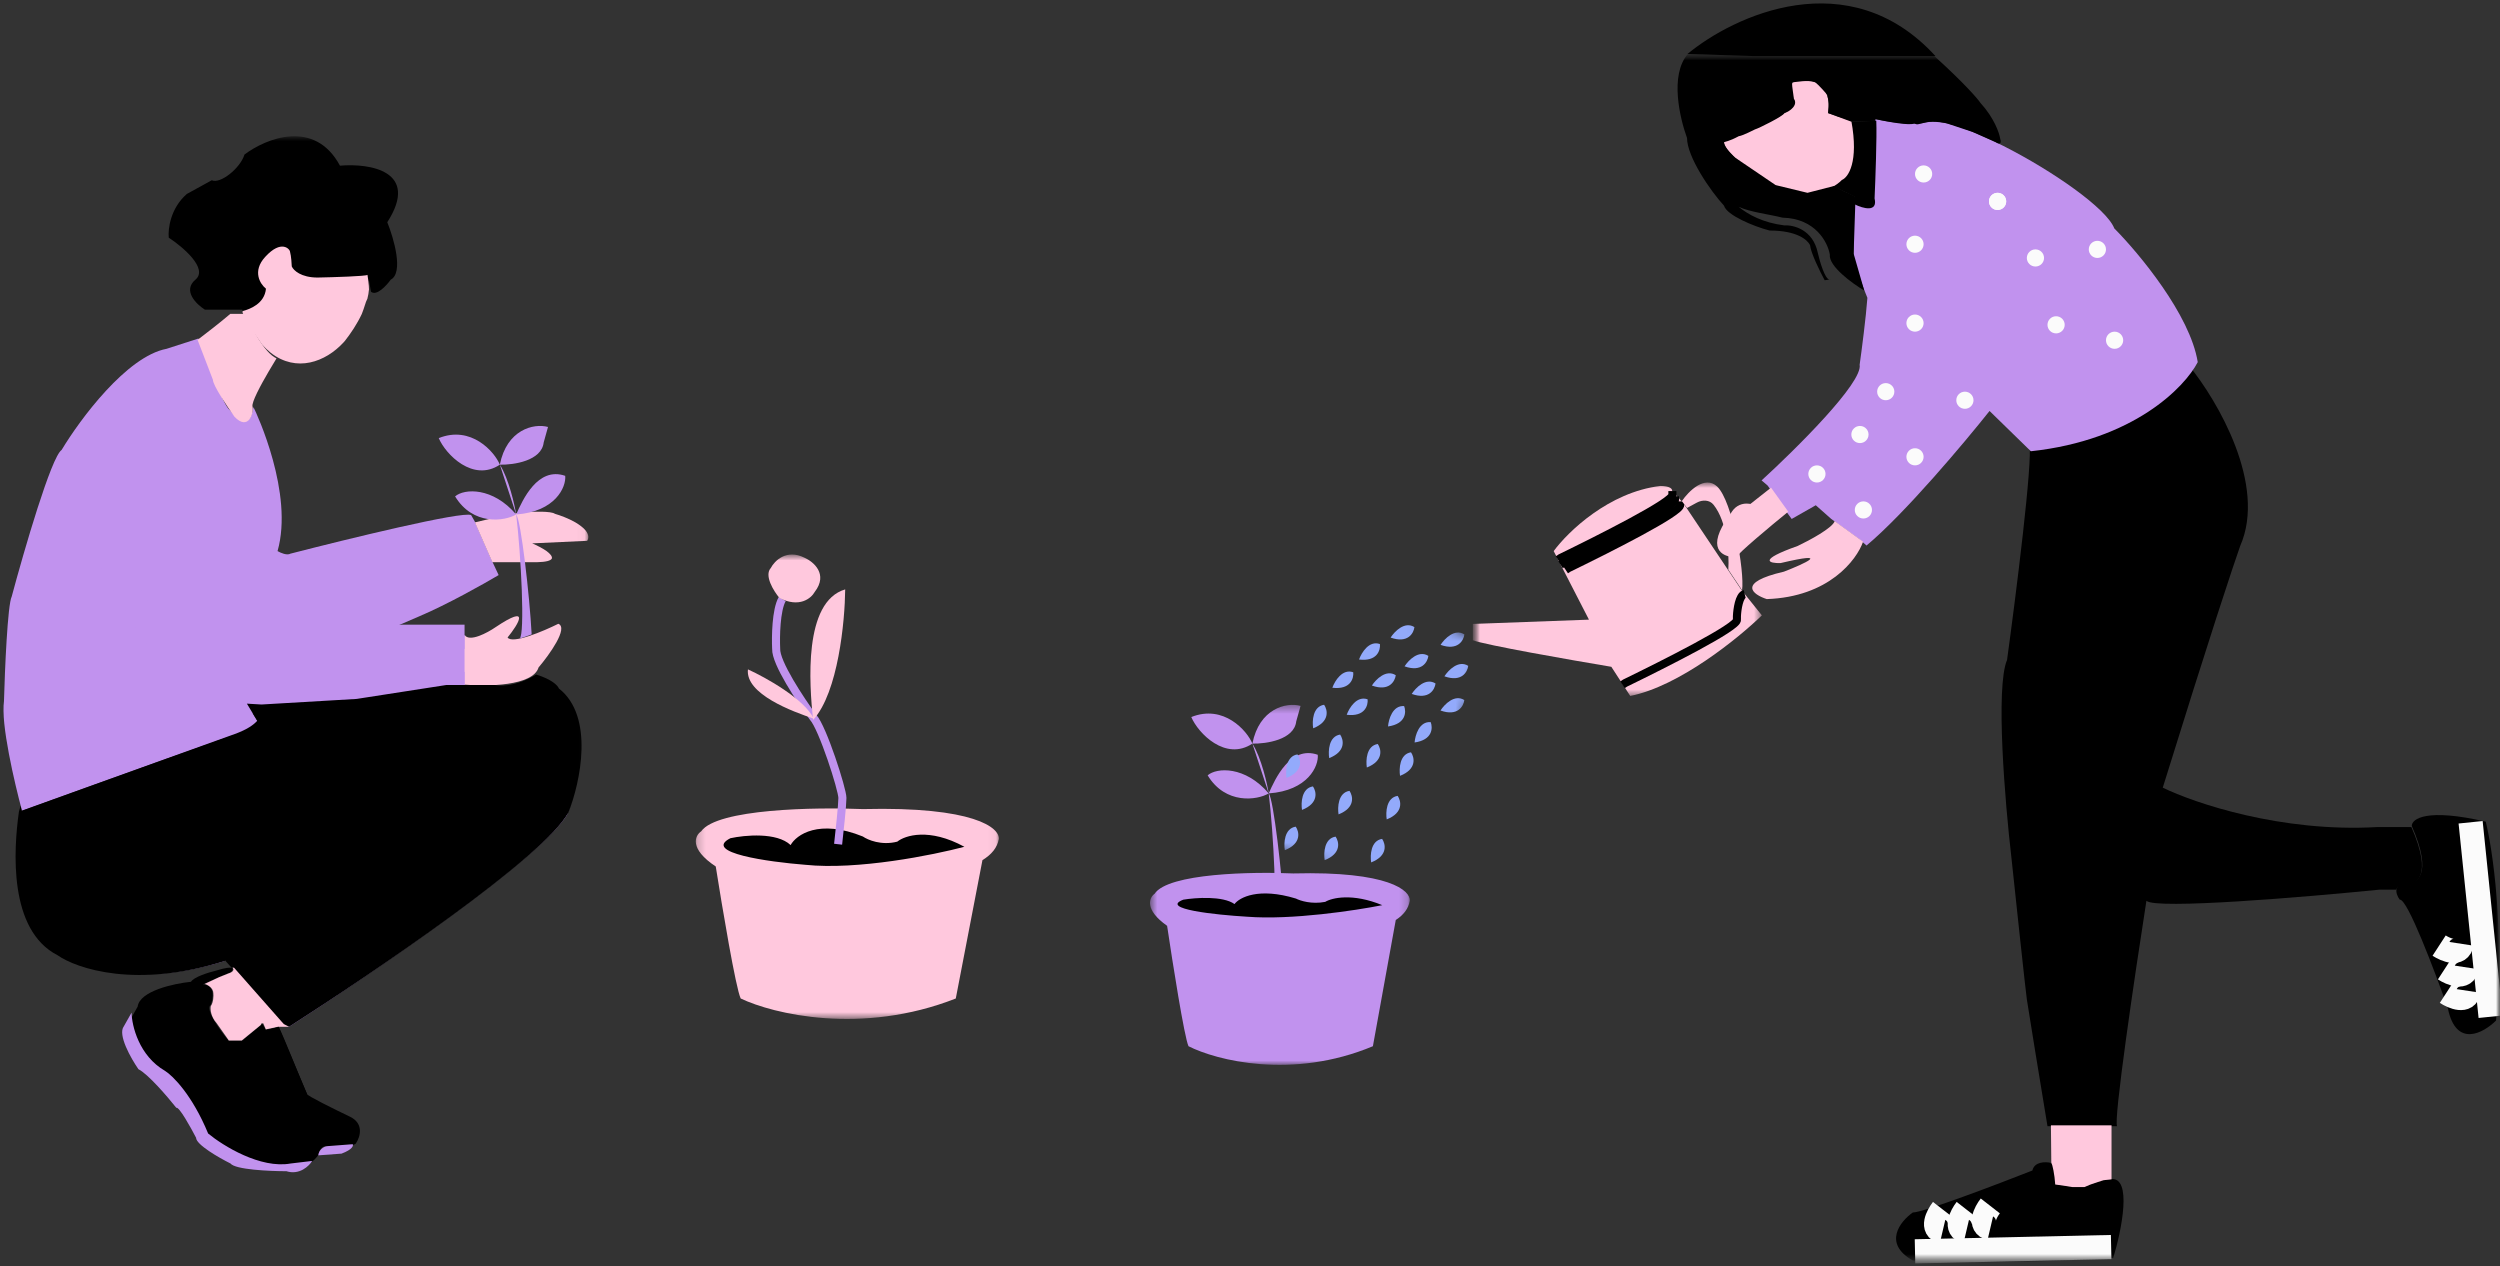 <svg width="310" height="157" viewBox="0 0 310 157" fill="none" xmlns="http://www.w3.org/2000/svg">
<rect x="0" y="0" width="310" height="157" fill="#333333" stroke="none"/>
<g clip-path="url(#clip0_2334_5176)">
<mask id="mask0_2334_5176" style="mask-type:luminance" maskUnits="userSpaceOnUse" x="0" y="6" width="310" height="151">
<path d="M310 6.692H0V156.548H310V6.692Z" fill="white"/>
</mask>
<g mask="url(#mask0_2334_5176)">
<mask id="mask1_2334_5176" style="mask-type:luminance" maskUnits="userSpaceOnUse" x="86" y="68" width="38" height="59">
<path d="M123.957 68.76H86.194V126.365H123.957V68.76Z" fill="white"/>
</mask>
<g mask="url(#mask1_2334_5176)">
<path d="M106.996 100.326C120.821 99.986 123.993 102.664 123.851 104.045C123.663 105.114 122.945 105.973 121.824 106.654L118.517 123.814C106.825 128.405 95.866 125.727 91.848 123.814C91.25 122.623 89.537 112.406 88.754 107.446C85.426 105.236 86.158 103.62 86.941 103.089C88.904 100.283 101.129 100.078 106.996 100.326Z" fill="#FFC8DD"/>
<path d="M98.035 104.789C96.328 103.174 92.346 103.55 90.567 103.939C87.069 105.725 95.297 106.88 99.848 107.234C106.334 107.914 115.707 106.029 119.583 105.002C115.231 102.621 112.223 103.585 111.263 104.364C109.3 104.874 107.6 104.151 106.996 103.727C101.534 101.516 98.746 103.514 98.035 104.789Z" fill="black"/>
<path d="M103.926 104.683C104.104 103.124 104.459 99.794 104.459 98.944C104.459 97.881 102.005 90.229 100.832 88.953C99.268 86.828 96.16 82.151 96.245 80.451C96.174 78.963 96.224 75.647 96.992 74.287" stroke="#C192EE"/>
<path d="M95.582 70.427C94.728 71.362 95.937 73.297 96.648 74.147C99.123 75.422 100.595 74.183 101.022 73.403C102.729 71.192 100.88 69.648 99.742 69.152C97.523 68.046 96.044 69.541 95.582 70.427Z" fill="#FFC8DD"/>
<path d="M104.804 73.084C99.598 74.614 100.356 84.846 100.818 89.239H100.857C103.929 85.838 104.768 77.052 104.804 73.084Z" fill="#FFC8DD"/>
<path d="M92.744 83.002C92.394 86.075 98.314 88.246 100.888 89.108L100.897 89.088C99.701 86.649 94.963 84.014 92.744 83.002Z" fill="#FFC8DD"/>
</g>
<mask id="mask2_2334_5176" style="mask-type:luminance" maskUnits="userSpaceOnUse" x="142" y="87" width="33" height="46">
<path d="M174.816 87.405H142.6V132.044H174.816V87.405Z" fill="white"/>
</mask>
<g mask="url(#mask2_2334_5176)">
<path d="M160.362 108.307C172.215 107.997 174.934 110.44 174.812 111.7C174.651 112.675 174.036 113.458 173.075 114.08L170.239 129.732C160.216 133.919 150.82 131.476 147.375 129.732C146.863 128.645 145.394 119.326 144.722 114.803C141.869 112.786 142.497 111.313 143.168 110.828C144.851 108.268 155.332 108.081 160.362 108.307Z" fill="#C192EE"/>
<path d="M159.241 113.252L157.748 113.784C158.431 113.274 157.925 103.376 157.321 98.381L155.294 92.209C156.404 93.909 157.179 97.389 157.321 98.381C157.919 99.061 158.992 108.505 159.241 113.252Z" fill="#C192EE"/>
<path d="M157.321 98.381C155.899 99.231 151.966 99.797 149.747 96.141C150.885 95.149 154.419 94.98 157.321 98.381C157.321 98.381 156.404 93.909 155.295 92.209C151.966 94.419 148.574 90.933 147.72 88.914C151.731 87.299 154.654 90.615 155.295 92.209C156.148 87.873 159.49 87.037 161.268 87.532L160.735 89.445C160.479 91.741 157.001 92.244 155.295 92.209C156.404 93.909 157.321 98.381 157.321 98.381C158.104 96.61 159.988 92.4 163.402 93.591C163.544 94.972 162.185 98.041 157.321 98.381Z" fill="#C192EE"/>
<path d="M153.08 112.104C151.629 111.069 148.243 111.309 146.731 111.559C143.756 112.703 150.752 113.444 154.622 113.671C160.137 114.107 168.107 112.898 171.402 112.24C167.702 110.714 165.144 111.332 164.328 111.831C162.659 112.158 161.214 111.695 160.699 111.423C156.055 110.006 153.685 111.286 153.08 112.104Z" fill="black"/>
</g>
<mask id="mask3_2334_5176" style="mask-type:luminance" maskUnits="userSpaceOnUse" x="182" y="6" width="128" height="151">
<path d="M310 6.692H182.629V156.548H310V6.692Z" fill="white"/>
</mask>
<g mask="url(#mask3_2334_5176)">
<mask id="mask4_2334_5176" style="mask-type:luminance" maskUnits="userSpaceOnUse" x="182" y="59" width="37" height="28">
<path d="M218.472 59.833H182.629V86.403H218.472V59.833Z" fill="white"/>
</mask>
<g mask="url(#mask4_2334_5176)">
<path d="M215.912 73.117L218.472 76.305C215.555 79.14 208.21 85.106 202.15 86.296L199.804 82.683C194.719 81.832 184.165 79.983 182.629 79.388V77.368L197.03 76.837L192.657 68.335C194.399 65.961 199.484 61.023 205.884 60.258C206.716 60.268 207.383 60.447 207.352 60.895L208.444 62.064L209.085 62.914L214.205 70.567L215.912 73.117Z" fill="#FFC8DD"/>
<path d="M207.377 60.895V61.32C207.634 62.171 198.239 66.883 193.51 69.185L193.19 69.398" stroke="black"/>
<path d="M207.698 61.533V61.958C207.953 62.808 198.559 67.52 193.83 69.823L193.51 70.035" stroke="black"/>
<path d="M208.338 62.17V62.596C208.594 63.446 199.199 68.157 194.47 70.46L194.15 70.673" stroke="black"/>
<path d="M201.19 84.914L201.511 84.702C206.24 82.399 215.634 77.688 215.379 76.837V76.412C215.415 75.562 215.656 73.819 216.339 73.649" stroke="black"/>
<path d="M212.925 60.33C211.389 58.884 209.369 60.931 208.551 62.136L209.191 62.986L210.406 62.327C211.102 61.948 211.982 61.967 212.476 62.585C214.186 64.728 214.433 68.684 214.312 70.639L216.019 73.189C216.338 70.851 214.845 62.136 212.925 60.33Z" fill="#FFC8DD"/>
</g>
<path d="M251.648 55.05C262.7 53.867 268.966 48.745 271.466 45.378C274.959 49.665 281.112 60.13 277.784 67.697C277.001 69.893 273.986 78.963 268.183 97.668C272.094 99.581 282.883 103.238 294.745 102.557H299.012C301.743 108.764 299.582 109.82 298.159 109.572C297.536 109.71 297.243 109.991 297.143 110.316H295.065C285.891 111.237 267.265 112.803 266.156 111.698C264.733 120.802 262.017 139.139 262.529 139.649H253.888C253.106 134.902 251.499 125.11 251.328 123.92C251.158 122.729 249.978 111.662 249.408 106.277C248.625 99.546 247.424 85.234 248.875 81.833C249.978 73.791 252.075 57.175 251.648 55.05Z" fill="black"/>
<path d="M272.52 44.902C271.582 39.035 265.232 31.404 262.173 28.322C261.215 25.837 254.505 21.176 248.412 18.092C244.339 16.032 240.541 14.675 238.917 15.143C237.501 15.552 235.094 15.299 232.517 14.769C232.602 16.766 232.411 22.015 232.304 24.39C232.73 26.175 230.847 25.63 229.85 25.134V31.617C229.935 32.807 231.023 35.655 231.557 36.931C231.386 39.312 230.847 43.449 230.597 45.221C231.023 47.431 222.669 55.707 218.436 59.569L219.182 60.206L221.316 63.182L222.169 64.351L225.157 62.651L227.077 64.351L230.597 66.902L231.45 67.646C236.229 63.65 243.611 54.857 246.705 50.96L251.825 55.955C264.541 54.594 270.92 48.02 272.52 44.902Z" fill="#C192EE"/>
<path d="M229.993 24.39V25.346C230.989 25.842 232.873 26.388 232.447 24.602C232.553 22.227 232.745 16.979 232.66 14.982L229.246 15.088C229.417 16.449 227.397 20.686 226.366 22.634L229.993 24.39Z" fill="black"/>
<path d="M222.526 12.643C222.782 13.834 216.799 16.399 213.778 17.532C213.607 18.723 217.119 21.217 218.899 22.315C223.678 25.291 227.22 23.555 228.393 22.315C229.176 22.004 230.505 20.104 229.566 14.993C228.465 14.649 227.475 14.312 226.686 14.025C227.198 10.369 224.694 9.809 223.379 9.986C221.459 9.986 222.206 11.156 222.526 12.643Z" fill="#FFC8DD"/>
<path d="M229.85 31.455L231.166 36.025C229.673 35.14 226.729 33.007 226.899 31.562C226.65 30.074 225.129 27.077 221.032 26.991C219.379 26.568 217.032 26.313 215.592 25.642C216.748 26.601 218.611 27.62 221.246 27.948C222.383 27.877 224.809 28.458 225.406 31.349C225.662 32.468 226.272 34.529 226.829 34.669L227.006 34.644C226.946 34.677 226.889 34.684 226.829 34.669L226.26 34.75C225.69 33.697 224.531 31.352 224.446 30.393C224.126 29.755 222.846 28.586 219.432 28.586C217.44 28.075 214.098 26.673 213.778 25.504C212.107 23.697 209.191 19.446 209.191 17.107C208.337 14.769 206.993 9.328 209.297 6.692L222.312 6.904H239.807C243.562 10.306 245.211 12.219 245.568 12.75C247.275 14.62 247.915 16.487 248.021 17.187C248.277 17.931 247.808 17.869 247.488 17.639L244.607 16.363C243.577 16.009 241.407 15.301 241.407 15.301C241.407 15.301 239.89 14.94 238.741 15.194C237.78 15.407 237.78 15.513 237.353 15.301C236.927 15.62 233.977 15.088 232.553 14.769V14.982L229.566 15.088L226.686 14.025C226.686 13.388 226.899 13.069 226.579 11.793C226.552 11.687 225.513 10.518 225.086 10.199C224.062 9.859 222.846 10.199 222.206 10.199C222.206 10.837 222.419 11.793 222.419 12.219C223.016 12.984 221.992 13.813 221.246 14.025C221.246 14.344 218.045 15.938 217.619 16.045C217.514 16.07 216.232 16.789 215.592 16.895C214.419 17.533 213.885 17.568 213.778 17.639C213.778 18.319 215.165 19.552 215.165 19.552L220.179 22.953L224.126 23.909L227.433 23.059L228.606 23.697L229.993 24.334C230.078 25.015 230.136 25.114 230.063 25.078L229.85 31.455Z" fill="black"/>
<path d="M231.023 67.166C230.241 69.433 226.757 74.031 219.076 74.287C217.333 73.719 215.321 72.246 221.209 70.885C223.77 69.893 227.269 68.293 220.783 69.823C219.396 69.858 217.881 69.483 222.916 67.697C224.339 67.024 227.247 65.465 227.503 64.615L225.583 62.914L222.596 64.615L221.743 63.446C219.609 65.182 215.342 68.739 215.342 69.079C213.885 69.15 211.566 68.356 213.955 64.615L214.807 63.371C215.266 62.701 216.065 62.35 216.872 62.464L217.049 62.489L219.609 60.47L221.743 63.446L222.596 64.615L225.583 62.914L227.503 64.615L231.023 67.166Z" fill="#FFC8DD"/>
<path d="M254.955 41.34C255.544 41.34 256.022 40.864 256.022 40.277C256.022 39.69 255.544 39.214 254.955 39.214C254.366 39.214 253.888 39.69 253.888 40.277C253.888 40.864 254.366 41.34 254.955 41.34Z" fill="#FBFBFB"/>
<path d="M262.209 43.253C262.798 43.253 263.276 42.777 263.276 42.19C263.276 41.603 262.798 41.127 262.209 41.127C261.62 41.127 261.142 41.603 261.142 42.19C261.142 42.777 261.62 43.253 262.209 43.253Z" fill="#FBFBFB"/>
<path d="M252.395 33.05C252.984 33.05 253.461 32.574 253.461 31.987C253.461 31.4 252.984 30.924 252.395 30.924C251.806 30.924 251.328 31.4 251.328 31.987C251.328 32.574 251.806 33.05 252.395 33.05Z" fill="#FBFBFB"/>
<path d="M260.075 31.987C260.664 31.987 261.142 31.511 261.142 30.924C261.142 30.337 260.664 29.861 260.075 29.861C259.487 29.861 259.009 30.337 259.009 30.924C259.009 31.511 259.487 31.987 260.075 31.987Z" fill="#FBFBFB"/>
<path d="M247.701 26.035C248.29 26.035 248.768 25.559 248.768 24.972C248.768 24.385 248.29 23.909 247.701 23.909C247.112 23.909 246.634 24.385 246.634 24.972C246.634 25.559 247.112 26.035 247.701 26.035Z" fill="#FBFBFB"/>
<path d="M247.701 26.035C248.29 26.035 248.768 25.559 248.768 24.972C248.768 24.385 248.29 23.909 247.701 23.909C247.112 23.909 246.634 24.385 246.634 24.972C246.634 25.559 247.112 26.035 247.701 26.035Z" fill="#FBFBFB"/>
<path d="M243.647 50.692C244.236 50.692 244.714 50.216 244.714 49.63C244.714 49.043 244.236 48.567 243.647 48.567C243.058 48.567 242.581 49.043 242.581 49.63C242.581 50.216 243.058 50.692 243.647 50.692Z" fill="#FBFBFB"/>
<path d="M237.46 57.706C238.049 57.706 238.527 57.231 238.527 56.644C238.527 56.057 238.049 55.581 237.46 55.581C236.871 55.581 236.394 56.057 236.394 56.644C236.394 57.231 236.871 57.706 237.46 57.706Z" fill="#FBFBFB"/>
<path d="M231.06 64.296C231.648 64.296 232.126 63.82 232.126 63.234C232.126 62.647 231.648 62.171 231.06 62.171C230.471 62.171 229.993 62.647 229.993 63.234C229.993 63.82 230.471 64.296 231.06 64.296Z" fill="#FBFBFB"/>
<path d="M237.46 41.127C238.049 41.127 238.527 40.651 238.527 40.064C238.527 39.477 238.049 39.001 237.46 39.001C236.871 39.001 236.394 39.477 236.394 40.064C236.394 40.651 236.871 41.127 237.46 41.127Z" fill="#FBFBFB"/>
<path d="M237.46 31.349C238.049 31.349 238.527 30.873 238.527 30.286C238.527 29.699 238.049 29.223 237.46 29.223C236.871 29.223 236.394 29.699 236.394 30.286C236.394 30.873 236.871 31.349 237.46 31.349Z" fill="#FBFBFB"/>
<path d="M238.527 22.634C239.116 22.634 239.594 22.158 239.594 21.571C239.594 20.984 239.116 20.508 238.527 20.508C237.938 20.508 237.46 20.984 237.46 21.571C237.46 22.158 237.938 22.634 238.527 22.634Z" fill="#FBFBFB"/>
<path d="M233.834 49.629C234.423 49.629 234.9 49.153 234.9 48.566C234.9 47.98 234.423 47.504 233.834 47.504C233.245 47.504 232.767 47.98 232.767 48.566C232.767 49.153 233.245 49.629 233.834 49.629Z" fill="#FBFBFB"/>
<path d="M230.633 54.943C231.222 54.943 231.7 54.468 231.7 53.88C231.7 53.294 231.222 52.818 230.633 52.818C230.044 52.818 229.566 53.294 229.566 53.88C229.566 54.468 230.044 54.943 230.633 54.943Z" fill="#FBFBFB"/>
<path d="M225.299 59.833C225.888 59.833 226.366 59.356 226.366 58.77C226.366 58.183 225.888 57.706 225.299 57.706C224.711 57.706 224.233 58.183 224.233 58.77C224.233 59.356 224.711 59.833 225.299 59.833Z" fill="#FBFBFB"/>
<path d="M308.234 101.885C300.894 100.185 299.06 101.531 299.06 102.417C301.79 108.624 299.627 109.68 298.206 109.432C297.583 109.569 297.291 109.851 297.19 110.176C297.043 110.652 297.312 111.22 297.566 111.557C298.505 111.387 301.939 120.485 303.54 125.055C304.564 129.986 307.948 128.101 309.514 126.543C310.538 115.15 309.087 105.357 308.234 101.885Z" fill="black"/>
<path d="M252.015 145.142C252.271 144.036 253.615 144.044 254.255 144.185C254.853 144.44 254.931 146.063 254.895 146.842C259.803 147.752 258.309 146.63 261.722 146.205C264.454 145.865 263.073 152.581 262.043 155.982C249.498 156.748 240.245 156.514 237.187 156.301C233.432 154.176 235.623 151.448 237.187 150.35C238.467 150.35 247.605 146.878 252.015 145.142Z" fill="black"/>
<path d="M237.46 155.167L261.783 154.635" stroke="#FBFBFB" stroke-width="3"/>
<path d="M240.874 149.959C240.27 150.738 239.423 152.382 240.874 152.722" stroke="#FBFBFB" stroke-width="3"/>
<path d="M243.81 149.959C243.204 150.738 242.359 152.382 243.81 152.722" stroke="#FBFBFB" stroke-width="3"/>
<path d="M246.797 149.534C246.191 150.313 245.346 151.957 246.797 152.297" stroke="#FBFBFB" stroke-width="3"/>
<path d="M308.837 126.074L306.356 101.962" stroke="#FBFBFB" stroke-width="3"/>
<path d="M303.354 123.101C304.182 123.639 305.895 124.348 306.119 122.88" stroke="#FBFBFB" stroke-width="3"/>
<path d="M303.119 120.187C303.947 120.724 305.658 121.433 305.882 119.965" stroke="#FBFBFB" stroke-width="3"/>
<path d="M302.453 117.254C303.281 117.792 304.994 118.501 305.219 117.033" stroke="#FBFBFB" stroke-width="3"/>
<path d="M261.83 139.543V146.239L260.823 146.345L259.222 146.876L258.475 147.196H257.729H256.982L256.342 147.089L254.848 146.876C254.763 145.601 254.524 144.49 254.362 144.147L254.315 139.543H261.83Z" fill="#FFC8DD"/>
</g>
<mask id="mask5_2334_5176" style="mask-type:luminance" maskUnits="userSpaceOnUse" x="0" y="16" width="73" height="131">
<path d="M72.966 16.895H0V146.558H72.966V16.895Z" fill="white"/>
</mask>
<g mask="url(#mask5_2334_5176)">
<path d="M31.429 50.48C31.856 51.33 36.443 61.214 34.416 68.335C34.772 68.547 35.589 68.909 36.016 68.654C43.021 66.847 57.309 63.361 58.418 63.871L58.845 64.615L61.085 69.716L61.832 71.31C59.982 72.409 55.431 74.967 52.017 76.412C48.604 77.858 47.039 78.573 46.684 78.75L46.044 78.963C49.777 79.14 57.33 79.345 57.671 78.75V84.914L44.55 86.934C40.839 87.207 34.415 87.514 30.576 87.236L31.962 89.485C32.14 89.733 32.24 90.271 31.215 90.441C30.191 90.611 11.8 97.243 2.733 100.538L3.2 101.175L29.229 91.716C31.277 91.036 32.287 90.158 32.536 89.803L31.215 87.997L32.536 87.572L44.55 87.253L55.471 85.552H61.339C63.301 85.892 65.499 84.844 66.352 84.277C68.315 84.872 69.019 85.659 69.126 85.977C73.478 89.378 71.722 97.456 70.299 101.069C66.886 106.511 45.906 120.837 35.843 127.321L28.589 118.925C17.836 122.496 10.525 120.129 8.214 118.499C2.24 115.438 2.071 105.25 2.733 100.538C1.809 97.137 0.066 89.655 0.493 86.934C0.6 83.037 0.941 74.988 1.453 73.968C2.982 68.264 6.36 56.644 7.64 55.794C9.916 52.003 15.705 44.188 20.655 43.252L24.602 41.977C25.597 44.917 27.802 50.373 28.442 50.798L28.444 50.8C29.404 51.864 30.917 53.538 31.429 50.48Z" fill="#C192EE"/>
<path fill-rule="evenodd" clip-rule="evenodd" d="M61.055 69.716H65.885H66.541C67.748 69.691 68.298 69.514 68.427 69.26C68.516 68.995 68.205 68.649 67.741 68.306C67.251 67.97 66.585 67.635 65.992 67.378L72.819 67.06C72.91 66.905 72.954 66.75 72.956 66.595C72.949 66.319 72.829 66.05 72.63 65.796C72.334 65.428 71.863 65.077 71.324 64.76C70.493 64.286 69.513 63.919 68.806 63.712C68.379 63.372 66.139 63.429 65.072 63.5L62.939 63.819L58.885 64.775L61.055 69.716Z" fill="#FFC8DD"/>
<path d="M45.753 34.774C45.947 37.992 43.115 41.769 41.516 43.395C33.705 48.527 30.039 38.4 30.039 38.4H25.408C24.341 37.726 22.613 36.04 24.234 34.68C25.856 33.319 22.705 30.641 20.927 29.472C20.82 28.409 21.119 25.837 23.167 24.051L26.261 22.351C27.309 22.846 29.803 20.863 30.315 19.163C32.946 17.179 38.998 14.678 42.156 20.544C45.818 20.225 52.119 21.182 48.023 27.559C48.841 29.578 50.071 33.829 48.45 34.68C47.916 35.424 46.679 36.763 45.996 36.168L45.753 34.774Z" fill="black"/>
<path fill-rule="evenodd" clip-rule="evenodd" d="M30.077 38.748C30.058 38.641 30.076 38.574 30.139 38.557C30.957 38.345 32.808 37.669 32.979 35.798C32.267 35.231 31.25 33.651 32.872 31.866C34.899 29.634 35.965 30.909 35.965 31.228C36.108 31.724 36.179 32.822 36.179 33.035C36.392 33.531 37.331 34.416 39.379 34.416C41.371 34.376 45.396 34.254 45.566 34.084C45.648 34.521 45.75 35.255 45.755 35.901C45.721 36.28 45.652 36.663 45.555 37.046C45.447 37.225 45.358 37.5 45.243 37.855C45.145 38.158 45.028 38.52 44.864 38.931C44.279 40.178 43.493 41.351 42.747 42.295C42.693 42.357 42.637 42.418 42.58 42.48C40.368 44.875 36.77 46.234 33.581 43.754C33.19 43.443 32.833 43.097 32.508 42.736C31.916 41.902 30.953 40.511 30.433 39.564C30.241 39.163 30.123 38.867 30.077 38.748Z" fill="#FFC8DD"/>
<path fill-rule="evenodd" clip-rule="evenodd" d="M24.49 42.123L24.549 42.104C25.623 41.294 27.382 39.929 28.56 38.916H30.457C31.096 40.472 32.755 43.751 34.289 44.439C34.006 44.893 33.666 45.456 33.32 46.056C32.299 47.798 31.183 49.89 31.31 50.394C31.523 51.244 30.777 53.476 29.07 51.669C28.181 50.429 26.403 47.779 26.403 47.099L24.49 42.123Z" fill="#FFC8DD"/>
<path d="M57.605 84.895V78.731C58.203 79.666 60.414 78.483 61.445 77.774C65.883 74.799 64.29 77.385 62.939 79.05C63.536 79.9 67.384 78.27 69.233 77.349C70.513 77.859 68.13 81.175 66.779 82.769C66.096 85.065 60.379 85.143 57.605 84.895Z" fill="#FFC8DD"/>
<path d="M25.872 56.431C25.018 57.111 28.894 66.457 31.632 70.673C32.571 74.839 41.355 77.617 46.084 78.963H57.498H57.605M10.83 61.32C9.721 62.34 14.564 71.169 17.124 75.456C21.647 83.788 29.336 87.359 32.963 87.04L44.484 86.615L57.498 84.808H57.605" stroke="#C192EE" stroke-width="3"/>
<path d="M7.143 118.453C1.047 115.34 1.671 105.438 2.347 100.644L2.56 99.9L2.667 100.538L28.587 91.207C30.677 90.516 31.51 89.814 31.896 89.378L31.256 88.315L30.616 87.253L32.43 87.359L44.221 86.667L55.365 84.937H61.353C63.355 85.282 65.598 84.216 66.469 83.639C68.472 84.245 69.19 85.045 69.299 85.369C73.74 88.829 71.948 97.046 70.497 100.722C67.526 106.277 46.112 120.725 35.843 127.321L34.68 126.67L27.949 119.137C16.962 122.644 9.502 120.111 7.143 118.453Z" fill="black"/>
<path d="M27.523 118.287L48.751 103.62" stroke="black"/>
<path d="M35.63 121.949C40.892 117.13 53.146 105.836 60.058 99.204C66.971 92.572 50.92 96.441 42.03 99.204C32.536 102.155 16.385 113.568 14.508 107.446" stroke="black"/>
<path d="M32.536 126.95L32.963 127.693L34.563 127.375L38.083 135.664C37.998 135.835 41.532 137.578 43.31 138.428C45.188 139.278 44.662 140.979 44.164 141.723C44.078 142.148 41.781 142.183 40.644 142.148C40.198 142.049 39.899 142.279 39.712 142.573C39.576 142.786 39.5 143.032 39.47 143.211C39.079 143.848 37.891 144.996 36.27 144.486C34.207 144.486 29.933 144.295 29.336 143.529C27.913 142.821 25.069 141.191 25.069 140.341C24.393 139.03 22.957 136.451 22.615 136.621C21.549 135.275 19.116 132.434 17.922 131.838C16.989 130.492 15.32 127.545 16.108 126.524L17.068 124.824C17.324 122.868 21.584 121.954 23.682 121.742C24.023 121.147 25.887 120.573 26.776 120.36C29.25 119.595 29.016 120.183 28.589 120.573C27.48 120.998 25.851 121.742 25.175 122.06C26.712 122.145 26.456 123.796 26.136 124.611C25.367 125.121 27.309 127.8 28.376 129.075H29.976L32.536 126.95Z" fill="black"/>
<path d="M28.802 119.987H29.016L35.203 127.002L35.843 127.321H34.776H34.456L32.963 127.639L32.643 126.896H32.429L32.323 127.108L29.976 129.021H28.376L26.882 126.896C26.114 126.045 26.065 125.124 26.136 124.77C26.477 124.26 26.491 123.495 26.456 123.175C26.456 122.495 25.744 122.113 25.389 122.006L27.202 121.157L28.269 120.731C29.123 120.476 28.98 120.129 28.802 119.987Z" fill="#FFC8DD"/>
<path d="M20.474 132.795C17.231 130.925 16.349 127.197 16.314 125.568L15.353 127.268C14.565 128.289 16.234 131.236 17.167 132.583C18.362 133.178 20.794 136.019 21.861 137.365C22.202 137.195 23.639 139.774 24.314 141.085C24.314 141.935 27.159 143.565 28.581 144.273C29.179 145.039 33.453 145.23 35.515 145.23C37.137 145.74 38.324 144.592 38.715 143.955L36.048 144.273C32.294 144.954 27.657 142.077 25.808 140.554C23.845 135.792 21.434 133.397 20.474 132.795Z" fill="#C192EE"/>
<path d="M30.616 136.886L28.376 129.34L29.976 129.128H30.189L33.176 136.142L30.616 136.886Z" fill="black"/>
<path d="M35.736 135.61C35.181 134.867 33.816 130.403 32.963 127.746L33.39 127.639L33.816 127.533L34.563 127.321C35.203 128.596 37.123 133.485 38.083 135.717L35.736 136.248V135.61Z" fill="black"/>
<path d="M43.737 141.881L40.646 142.118C40.027 142.166 39.532 142.648 39.47 143.263L42.35 143.05C43.716 142.54 43.844 142.058 43.737 141.881Z" fill="#C192EE"/>
<path d="M65.926 78.665L64.432 79.196C65.115 78.686 64.61 68.788 64.006 63.793L61.979 57.621C63.088 59.321 63.863 62.801 64.006 63.793C64.603 64.473 65.677 73.918 65.926 78.665Z" fill="#C192EE"/>
<path d="M64.006 63.793C62.583 64.643 58.651 65.21 56.431 61.553C57.57 60.561 61.104 60.392 64.006 63.793C64.006 63.793 63.088 59.321 61.979 57.621C58.651 59.831 55.258 56.346 54.404 54.326C58.416 52.711 61.339 56.027 61.979 57.621C62.832 53.285 66.175 52.449 67.953 52.944L67.419 54.858C67.163 57.153 63.685 57.657 61.979 57.621C63.088 59.321 64.006 63.793 64.006 63.793C64.788 62.022 66.672 57.812 70.086 59.003C70.228 60.384 68.87 63.453 64.006 63.793Z" fill="#C192EE"/>
</g>
<mask id="mask6_2334_5176" style="mask-type:luminance" maskUnits="userSpaceOnUse" x="156" y="74" width="28" height="36">
<path d="M183.8 79.139L163.756 74.125L156.033 104.764L176.078 109.779L183.8 79.139Z" fill="white"/>
</mask>
<g mask="url(#mask6_2334_5176)">
<path d="M172.436 79.059C172.918 78.307 174.183 76.995 175.39 77.762C175.298 78.515 174.578 79.828 172.436 79.059Z" fill="#93AAFB"/>
<path d="M178.63 79.964C179.112 79.212 180.376 77.9 181.584 78.667C181.491 79.419 180.772 80.732 178.63 79.964Z" fill="#93AAFB"/>
<path d="M179.106 83.863C179.588 83.111 180.853 81.799 182.06 82.567C181.968 83.319 181.248 84.632 179.106 83.863Z" fill="#93AAFB"/>
<path d="M174.164 82.627C174.646 81.875 175.91 80.563 177.118 81.33C177.026 82.083 176.306 83.395 174.164 82.627Z" fill="#93AAFB"/>
<path d="M175.053 86.048C175.535 85.296 176.8 83.984 178.007 84.752C177.915 85.504 177.195 86.817 175.053 86.048Z" fill="#93AAFB"/>
<path d="M178.621 88.104C179.103 87.352 180.368 86.04 181.576 86.808C181.483 87.56 180.763 88.873 178.621 88.104Z" fill="#93AAFB"/>
<path d="M175.409 92.068C175.48 91.179 175.979 89.429 177.407 89.542C177.679 90.249 177.662 91.745 175.409 92.068Z" fill="#93AAFB"/>
<path d="M172.115 90.081C172.186 89.191 172.685 87.442 174.113 87.555C174.386 88.262 174.369 89.758 172.115 90.081Z" fill="#93AAFB"/>
<path d="M170.114 85.006C170.6 84.257 171.872 82.952 173.076 83.727C172.978 84.478 172.251 85.787 170.114 85.006Z" fill="#93AAFB"/>
<path d="M168.52 81.779C168.822 80.939 169.764 79.38 171.112 79.863C171.19 80.617 170.779 82.055 168.52 81.779Z" fill="#93AAFB"/>
<path d="M165.21 85.279C165.512 84.439 166.454 82.881 167.802 83.362C167.879 84.117 167.469 85.556 165.21 85.279Z" fill="#93AAFB"/>
<path d="M166.991 88.633C167.294 87.793 168.235 86.235 169.584 86.716C169.661 87.471 169.251 88.909 166.991 88.633Z" fill="#93AAFB"/>
<path d="M169.487 95.172C169.35 94.29 169.43 92.473 170.846 92.254C171.275 92.88 171.605 94.34 169.487 95.172Z" fill="#93AAFB"/>
<path d="M164.82 94.004C164.682 93.123 164.762 91.305 166.177 91.086C166.607 91.712 166.937 93.172 164.82 94.004Z" fill="#93AAFB"/>
<path d="M162.832 90.308C162.695 89.426 162.775 87.609 164.19 87.39C164.62 88.016 164.949 89.476 162.832 90.308Z" fill="#93AAFB"/>
<path d="M159.53 96.461C159.392 95.58 159.473 93.762 160.888 93.544C161.318 94.169 161.647 95.629 159.53 96.461Z" fill="#93AAFB"/>
<path d="M161.448 100.431C161.311 99.549 161.391 97.732 162.806 97.514C163.236 98.139 163.566 99.599 161.448 100.431Z" fill="#93AAFB"/>
<path d="M165.98 100.983C165.842 100.101 165.922 98.284 167.337 98.065C167.767 98.691 168.097 100.151 165.98 100.983Z" fill="#93AAFB"/>
<path d="M171.952 101.605C171.815 100.724 171.895 98.906 173.311 98.687C173.74 99.313 174.07 100.773 171.952 101.605Z" fill="#93AAFB"/>
<path d="M170.024 106.939C169.887 106.057 169.967 104.24 171.382 104.021C171.812 104.647 172.141 106.106 170.024 106.939Z" fill="#93AAFB"/>
<path d="M164.257 106.659C164.12 105.777 164.2 103.96 165.615 103.741C166.045 104.367 166.374 105.827 164.257 106.659Z" fill="#93AAFB"/>
<path d="M159.315 105.422C159.177 104.541 159.257 102.723 160.672 102.505C161.102 103.131 161.432 104.59 159.315 105.422Z" fill="#93AAFB"/>
<path d="M173.606 96.203C173.469 95.321 173.549 93.503 174.964 93.285C175.394 93.91 175.723 95.37 173.606 96.203Z" fill="#93AAFB"/>
</g>
</g>
<path d="M239.992 6.949C229.245 -4.787 214.933 1.973 209.25 6.692L217.258 6.949H225.008H239.992Z" fill="black"/>
</g>
<defs>
<clipPath id="clip0_2334_5176">
<rect width="310" height="157" fill="white"/>
</clipPath>
</defs>
</svg>
